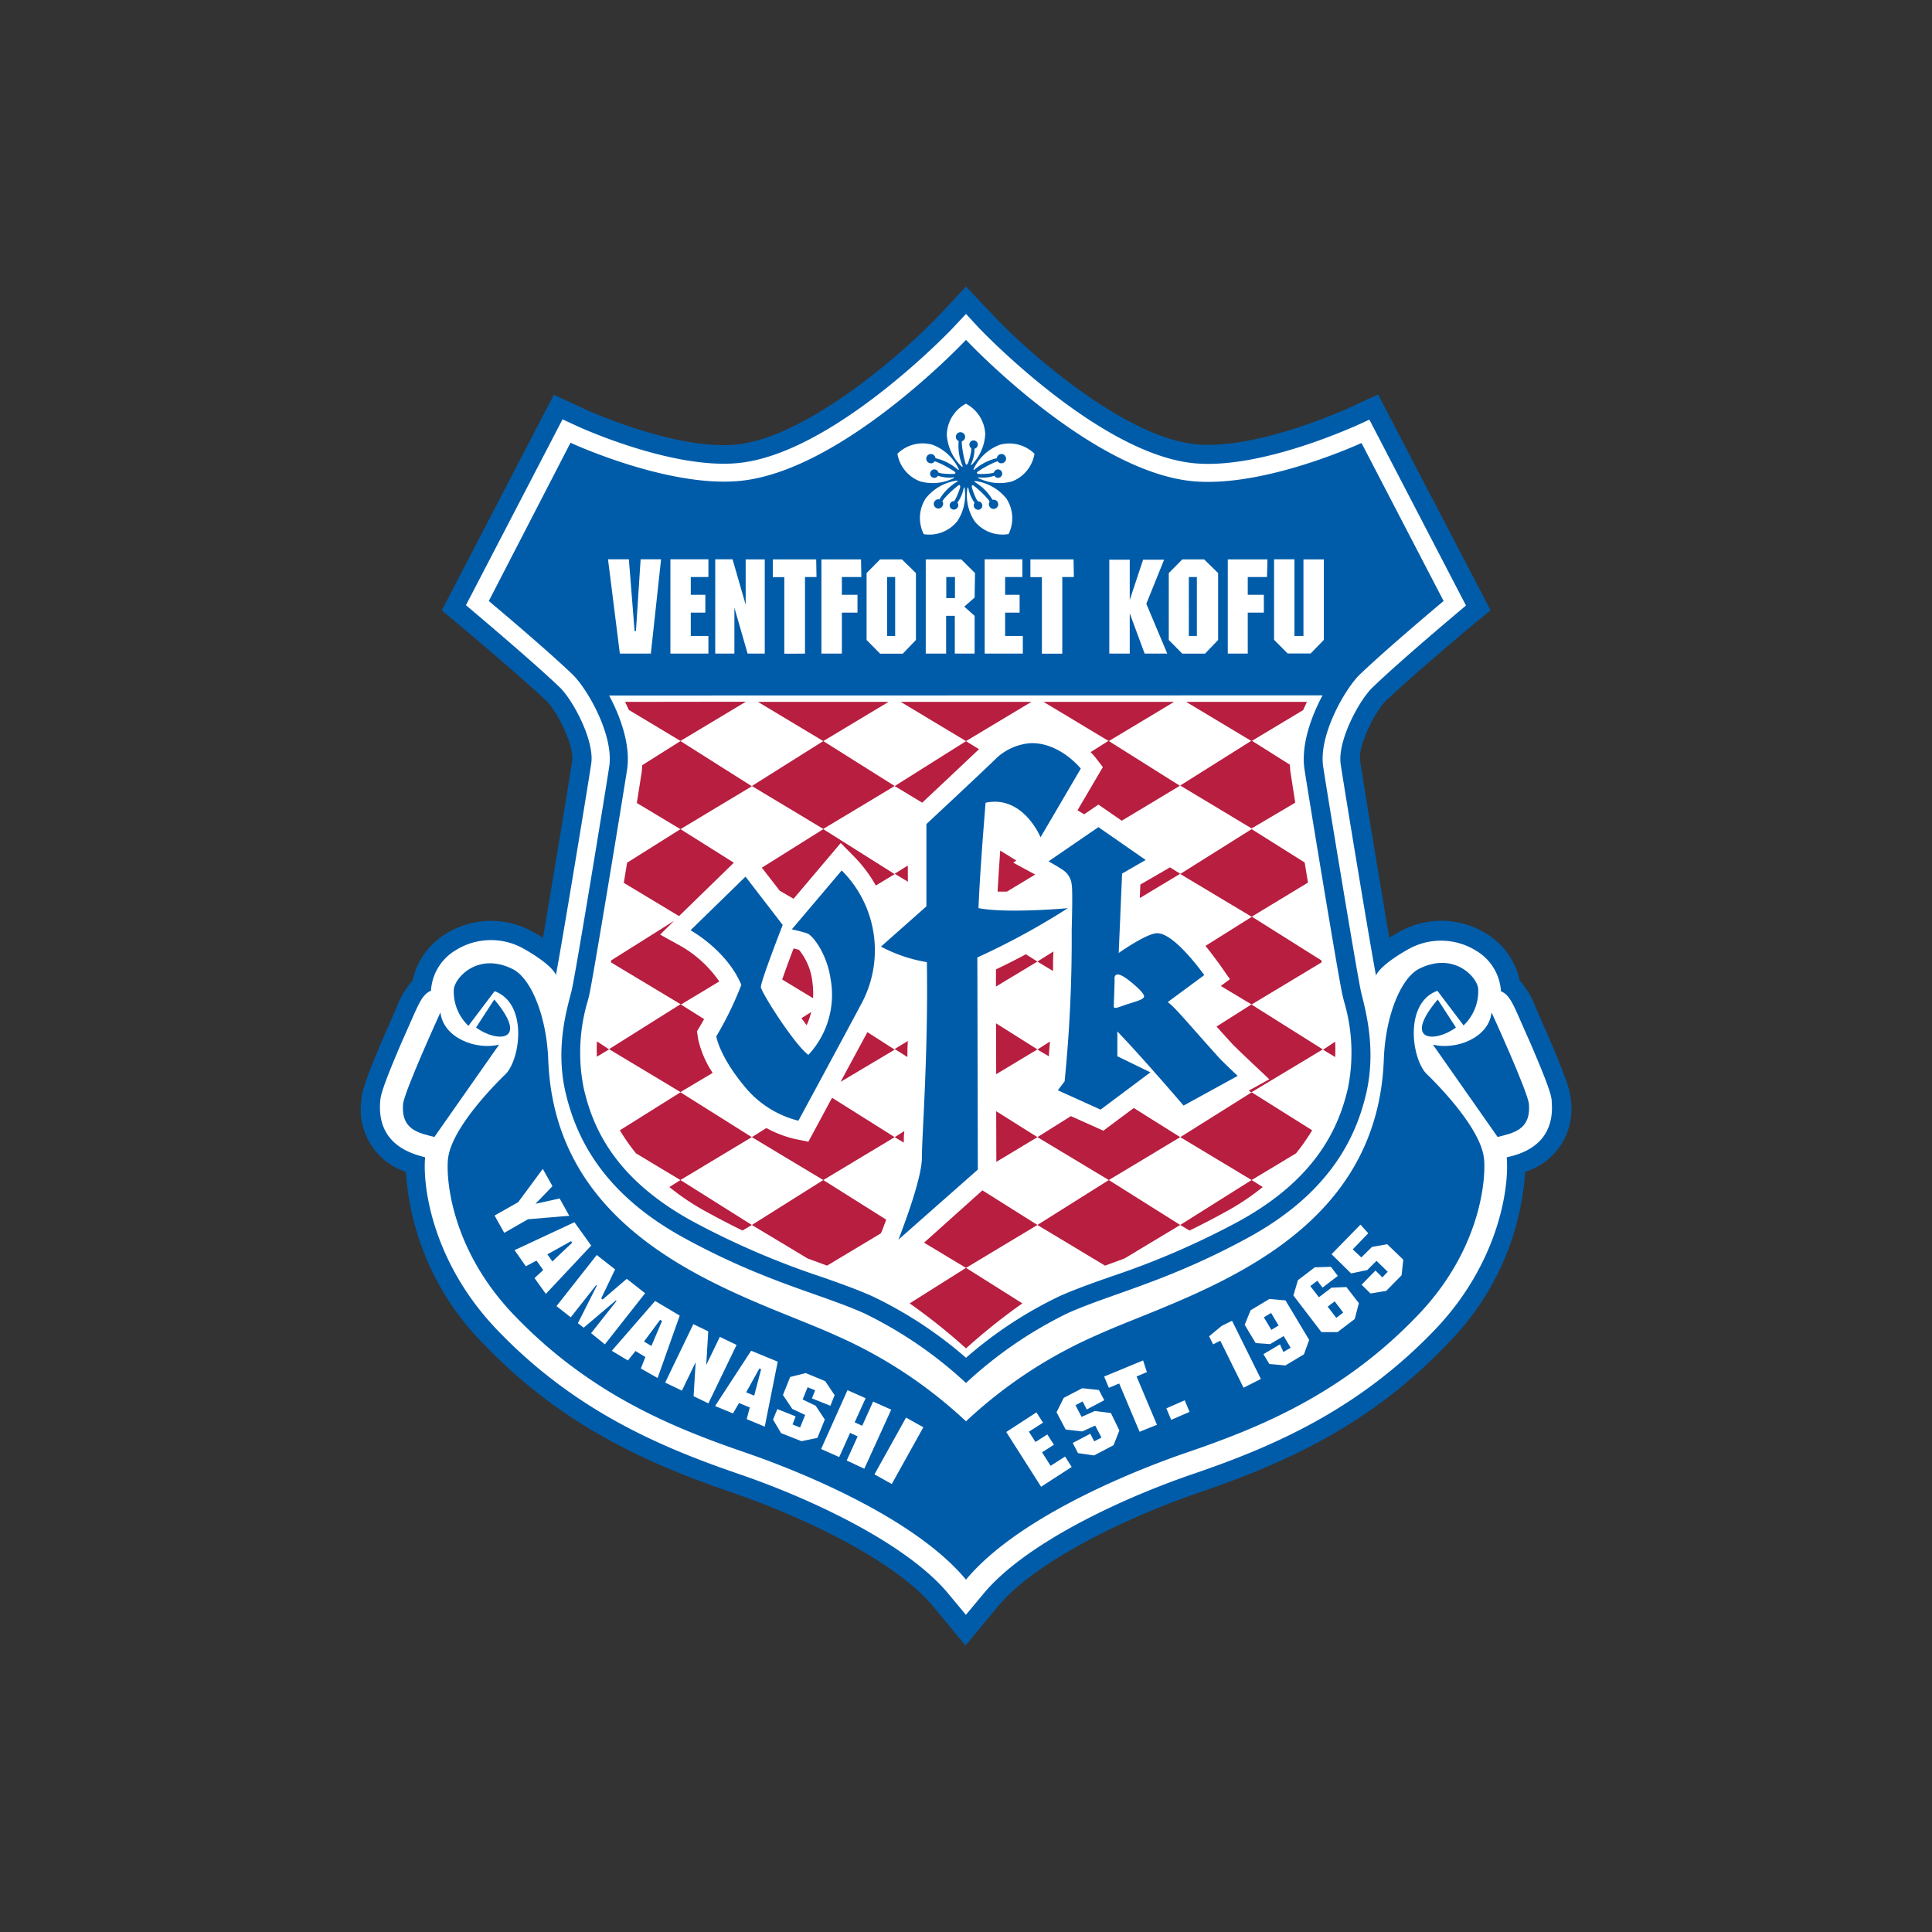 <svg id="Layer_1" data-name="Layer 1" width="240" height="240" xmlns="http://www.w3.org/2000/svg" viewBox="0 0 240 240"><rect x="0" y="0" width="240" height="240" fill="#333333" stroke="none"/><defs><style>.cls-1{fill:#005ca9;}.cls-2{fill:#fff;}.cls-3{fill:#b71e3f;}</style></defs><path class="cls-1" d="M195.14,136.7h0c-.06-.84-.14-1.8-2.77-7.9l-1.59-3.62a10.45,10.45,0,0,0-2-3.38,9,9,0,0,0-4.11-5.8,10.6,10.6,0,0,0-10.63-.36s-.63.33-1.45.85c-1.18-6.85-3.22-19.26-3.63-22-.28-1.85,1.89-6.18,3.22-7.45,3.42-3.26,11.42-10,11.51-10l1.47-1.23L171.19,49l-4,1.85c-.1,0-10.95,5-18.49,4.35-9-.77-21.31-11.73-25.29-16L120,35.6l-3.41,3.64c-4,4.23-16.29,15.19-25.29,16-7.54.65-18.39-4.3-18.5-4.35l-4-1.85L54.88,75.82l1.47,1.23c.09.07,8.09,6.77,11.51,10,1.33,1.27,3.5,5.6,3.22,7.45-.41,2.7-2.45,15.11-3.63,22-.82-.52-1.44-.84-1.45-.85a10.6,10.6,0,0,0-10.63.36,9,9,0,0,0-4.11,5.81,10.22,10.22,0,0,0-2,3.35l-1.59,3.62c-2.64,6.12-2.72,7.08-2.78,7.93a8.13,8.13,0,0,0,5.53,8.85,33.41,33.41,0,0,0,9.52,21.24c9.88,10.4,20.76,15.08,31,18.6,8.54,2.92,20.23,8.38,25,14.17l4,4.83,4-4.83c4.8-5.79,16.49-11.25,25-14.17,10.29-3.52,21.16-8.2,31-18.61a33.37,33.37,0,0,0,9.52-21.23A8.14,8.14,0,0,0,195.14,136.7Z"/><path class="cls-2" d="M192.76,136.89c0-.56-.11-1.4-2.58-7.15l-1.59-3.6c-.7-1.57-1.18-2.62-2.14-3,0,0,0,0,0-.06a6.29,6.29,0,0,0-3.12-5,8.25,8.25,0,0,0-8.28-.22c-.14.07-3.42,1.85-4.12,3.31-.63-3.22-3.87-22.82-4.38-26.21-.45-2.92,2.32-8,3.93-9.54C174,82,182.11,75.22,182.11,75.22l-12-23.09L168.2,53c-.11,0-11.48,5.27-19.7,4.56-11.83-1-26.71-16.63-26.86-16.79L120,39l-1.64,1.75c-.15.16-15,15.78-26.86,16.79-8.22.71-19.59-4.51-19.7-4.56l-1.92-.89-12,23.09S66,82,69.51,85.36c1.61,1.53,4.38,6.61,3.93,9.53-.51,3.39-3.75,23-4.38,26.21-.69-1.46-4-3.24-4.12-3.31a8.25,8.25,0,0,0-8.28.22,6.29,6.29,0,0,0-3.12,5s0,0,0,.06c-1,.42-1.44,1.47-2.14,3l-1.59,3.6c-2.47,5.75-2.54,6.59-2.58,7.15-.43,5.32,3.84,6.5,5.58,6.94-.34,3.89,1.07,13.15,8.83,21.32,9.52,10,20.08,14.57,30.07,18,9.26,3.16,21,8.74,26.1,14.9l2.18,2.62,2.18-2.62c5.11-6.16,16.84-11.74,26.1-14.9,10-3.42,20.55-8,30.08-18,7.75-8.17,9.16-17.43,8.82-21.32C188.92,143.39,193.19,142.21,192.76,136.89ZM188.11,126a2.83,2.83,0,0,0,0-.29A2.83,2.83,0,0,1,188.11,126ZM51.89,126a2.83,2.83,0,0,1,0-.29A2.83,2.83,0,0,0,51.89,126Z"/><path class="cls-1" d="M169.05,123.1c.42,1.87,2,6.88.68,12.66s-4.76,12.58-14.71,18-16.86,6.91-22.35,9.35A51.74,51.74,0,0,0,120,171.8a51.74,51.74,0,0,0-12.67-8.67c-5.49-2.44-12.41-3.91-22.35-9.35s-13.35-12.24-14.71-18S70.53,125,71,123.1s4.15-24.38,4.68-27.87c.59-3.91-2.72-9.69-4.59-11.48-3.61-3.44-10.37-9.09-10.37-9.09L70.87,55s11.9,5.52,20.82,4.76C104.55,58.68,120,42.22,120,42.22s15.45,16.46,28.31,17.57c8.92.76,20.82-4.76,20.82-4.76l10.2,19.63s-6.76,5.65-10.37,9.09c-1.87,1.79-5.18,7.57-4.59,11.48C164.9,98.72,168.62,121.23,169.05,123.1ZM82.12,69.48H79.58L79,78.39h-.17l-.71-8.91H75.53L77,81.19h3.85ZM88,79H85.81V76.1h1.81V73.89H85.81V71.68H88v-2.2H83.28V81.19H88Zm7-9.51H92.63v5.63h0L91,69.48H88.85V81.19h2.38v-5.7h0l1.64,5.7H95Zm6.39,0H96v2.2h1.43v9.51H100V71.68h1.43Zm5.57,0h-4.92V81.19h2.54V76.1h1.94V73.89h-1.94V71.68H107Zm10.65-15.56a6,6,0,0,0,1.76,3.94c.14.14.29.19.17-.08a6.32,6.32,0,0,1-.45-3,.56.56,0,0,1-.35-.56.59.59,0,0,1,.2-.4.56.56,0,0,1,.41-.14.59.59,0,0,1,.4.2.56.56,0,0,1,.14.41.59.59,0,0,1-.41.52c0,.09,0,.19,0,.31a12.45,12.45,0,0,0,.45,2.39c0,.16.15.35.32,0a8.52,8.52,0,0,0,.4-1.48c0-.11,0-.24,0-.37a.54.54,0,0,1-.23-.46.52.52,0,0,1,.54-.5.53.53,0,0,1,.51.54.53.53,0,0,1-.41.49,4.54,4.54,0,0,1-.39,1.83c-.06.14-.11.35.12.09a5.88,5.88,0,0,0,1.6-3.75,4.49,4.49,0,0,0-2.4-3.76A4.48,4.48,0,0,0,117.62,53.92Zm-6.13,2.44a4.46,4.46,0,0,0,2.83,3.43,5.86,5.86,0,0,0,4.06-.35c.32-.14.1-.16,0-.14a4.46,4.46,0,0,1-1.86-.21.51.51,0,0,1-.59.24.52.52,0,0,1-.36-.64.53.53,0,0,1,.65-.37.55.55,0,0,1,.36.37,3.34,3.34,0,0,0,.36.1,8.92,8.92,0,0,0,1.53.08c.36-.07.22-.22.08-.32a12.65,12.65,0,0,0-2.14-1.16l-.29-.1a.55.55,0,0,1-.62.23.57.57,0,0,1-.35-.26.55.55,0,0,1-.06-.43.6.6,0,0,1,.26-.36.58.58,0,0,1,.87.44,6.4,6.4,0,0,1,2.71,1.36c.22.2.22,0,.12-.13a5.91,5.91,0,0,0-3.2-2.9A4.46,4.46,0,0,0,111.49,56.36Zm2.3,14.82-1.74-1.7h-2.71l-1.68,1.7v8.31l1.68,1.7h2.82l1.63-1.7Zm1-4.83a4.45,4.45,0,0,0,4.15-1.63,5.87,5.87,0,0,0,.91-4c0-.35-.12-.14-.15,0a4.34,4.34,0,0,1-.76,1.71.52.52,0,0,1,0,.64.54.54,0,0,1-.73.14.53.53,0,0,1-.14-.73.52.52,0,0,1,.46-.23,2.36,2.36,0,0,0,.2-.32,8.22,8.22,0,0,0,.56-1.42c0-.37-.15-.28-.28-.18A12.5,12.5,0,0,0,117.24,62a3,3,0,0,0-.18.25.57.57,0,0,1,0,.65.6.6,0,0,1-.36.26.59.59,0,0,1-.43-.08.56.56,0,0,1-.26-.36.55.55,0,0,1,.08-.43.56.56,0,0,1,.61-.25,6.28,6.28,0,0,1,2.13-2.16c.26-.15.1-.2-.09-.16A6,6,0,0,0,115,61.91,4.46,4.46,0,0,0,114.75,66.35Zm6.34,4.83-1.71-1.7H115V81.19h2.53V76.5h1.08v4.69h2.46V76.5l-1.28-1.14,1.28-1.13Zm4.16-4.83a4.46,4.46,0,0,0-.27-4.44,6,6,0,0,0-3.75-2.15c-.19,0-.35,0-.09.16a6.28,6.28,0,0,1,2.13,2.16.56.56,0,0,1,.61.25.55.55,0,0,1,.08.43.56.56,0,0,1-.26.36.58.58,0,0,1-.43.08.6.6,0,0,1-.36-.26.57.57,0,0,1,0-.65,3,3,0,0,0-.18-.25A12.5,12.5,0,0,0,121,60.36c-.13-.1-.32-.19-.27.18a8.41,8.41,0,0,0,.54,1.42c.06.1.13.21.21.32a.52.52,0,0,1,.46.23.53.53,0,0,1-.14.73.54.54,0,0,1-.73-.14.52.52,0,0,1,0-.64,4.49,4.49,0,0,1-.76-1.71c0-.14-.12-.35-.15,0a5.87,5.87,0,0,0,.91,4A4.45,4.45,0,0,0,125.25,66.35ZM127.06,79h-2.2V76.1h1.8V73.89h-1.8V71.68H127v-2.2h-4.68V81.19h4.74Zm1.45-22.63a4.46,4.46,0,0,0-4.31-1.12,5.91,5.91,0,0,0-3.2,2.9c-.1.17-.1.33.12.13a6.4,6.4,0,0,1,2.71-1.36.59.59,0,0,1,.43-.5.57.57,0,0,1,.44.06.6.6,0,0,1,.26.36.55.55,0,0,1-.06.43.57.57,0,0,1-.35.26.55.55,0,0,1-.62-.23l-.29.1a12.65,12.65,0,0,0-2.14,1.16c-.14.1-.28.25.08.32a8.92,8.92,0,0,0,1.53-.08,3.34,3.34,0,0,0,.36-.1.55.55,0,0,1,.36-.37.53.53,0,0,1,.65.37.52.52,0,0,1-.36.64.51.51,0,0,1-.59-.24,4.46,4.46,0,0,1-1.86.21c-.15,0-.37,0,0,.14a5.86,5.86,0,0,0,4.06.35A4.46,4.46,0,0,0,128.51,56.36Zm4.85,13.12H128v2.2h1.43v9.51h2.53V71.68h1.44ZM145,81.19,142.4,75l2.21-5.47H142l-1.66,5h0v-5h-2.54V81.19h2.54v-5h0l1.85,5Zm6.32-10-1.74-1.7h-2.71l-1.68,1.7v8.31l1.68,1.7h2.82l1.63-1.7Zm6.13-1.7h-4.93V81.19H155V76.1H157V73.89H155V71.68h2.39Zm7,10v-10h-2.53V79H160.8V69.48h-2.53v10l1.69,1.7h2.85ZM110.2,79h1V71.68h-1Zm37.48,0h1V71.68h-1ZM117.55,74.3h1.08V71.68h-1.08Z"/><path class="cls-1" d="M62,129.77c-2.83.7-6.92-.81-7.29-4,0,0-4.52,9.88-4.64,11.39-.26,3.23,2,3.59,3.89,4.08Z"/><path class="cls-1" d="M61.4,124.16c4.47,5.29.29,5.39-2.26,3.48Z"/><path class="cls-1" d="M178,129.77c2.83.7,6.93-.81,7.29-4,0,0,4.52,9.88,4.64,11.39.26,3.23-2,3.59-3.89,4.08Z"/><path class="cls-1" d="M178.6,124.16c-4.47,5.29-.29,5.39,2.26,3.48Z"/><path class="cls-1" d="M176.3,163.2c-9.48,10-19.91,14.17-28.94,17.26-4.91,1.68-20.53,7.55-27.36,15.77-6.83-8.22-22.45-14.09-27.36-15.77-9-3.09-19.46-7.28-28.94-17.26C56,155.07,55.4,146.36,55.65,144c.41-4.23,7.2-10.61,7.2-10.61,1.85-2,2.67-8.78-1.41-10.26l-3.25,4.3A5.84,5.84,0,0,1,56.37,123c0-1.4,2.9-4.81,7.31-2.62,2.2,1.08,4.21,5.63,4.43,11.32C69,154.92,93,160.94,103.92,165.93A57.24,57.24,0,0,1,120,176.56a57.24,57.24,0,0,1,16.08-10.63c10.95-5,34.94-11,35.82-34.28.21-5.69,2.22-10.24,4.42-11.32,4.41-2.19,7.35,1.22,7.31,2.62a5.84,5.84,0,0,1-1.82,4.43l-3.25-4.3c-4.08,1.48-3.26,8.22-1.41,10.26,0,0,6.79,6.38,7.2,10.61C184.6,146.36,184,155.07,176.3,163.2ZM65.59,151.46l5.13-.43-1.2-2.15-3,.66,0,0,2.11-2.19-1.2-2.15-3.06,4.14L61.44,151l1.2,2.15Zm2.22,9.27,5.63-6-2.08-2.9-7.44,3.47,1.4,2,1.33-.7.83,1.17-1.08,1ZM75.14,167l5-6.35-2.28-1.79-3,2.57-.18-.13,1.73-3.61-2.28-1.79-5,6.35,1.77,1.39,3.16-4,.08.07-2.35,4.66.72.56,4-3.39.08.07-3.16,4Zm6.55,4.18,2.75-7.75-3.06-1.82L76,167.8,78,169l.94-1.17,1.23.74L79.61,170ZM88,174.33l3.5-7.26-2.08-1-1.69,3.5h0l.25-4.19-1.85-.89-3.5,7.26,2.08,1,1.71-3.54,0,0-.26,4.23Zm7,2.89,1.61-8.07-3.3-1.36-4.48,6.87,2.22.92.76-1.29,1.33.55-.38,1.45Zm6.54,1.4.92-2.28-1.13-1.71-1.62-.78.61-1.52.94.38-.4,1,2.29.92.53-1.32-1.17-1.74-2.41-1-1.94.48-.9,2.24,1.16,1.73,1.6.75-.63,1.56-.94-.38.39-1-2.28-.91-.53,1.31,1,1.68,2.54,1Zm5.83,3.83,3.34-7.34-2.25-1-1.35,3-.94-.42,1.36-3-2.25-1L102,180l2.25,1,1.35-3,.94.43-1.36,3Zm7.33-5.15-2.15-1.2-3.92,7.05,2.15,1.2Zm18.43,4.93-.82-1.29-1.8,1.15-1.06-1.68,1.47-.94-.82-1.28-1.47.94-.82-1.28,1.76-1.12-.82-1.28L125,177.89l4.33,6.8Zm5.92-4.53L138,175.53l-2-.25-1.64.73-.76-1.45.89-.47.51,1,2.18-1.15-.67-1.27-2.07-.22-2.3,1.2-.89,1.79,1.13,2.14,2.06.24,1.61-.73.78,1.49-.9.47-.49-.94-2.18,1.14.65,1.26,2,.29,2.42-1.27Zm4.67-.71-2.53-6,1.28-.54L142,169l-4.84,2,.59,1.4,1.28-.54,2.53,6Zm4.05-1.6-.6-1.44-2.28,1,.6,1.43Zm8.86-4.09-3.58-7.23-1.28.63L150.2,166l.5,1,.89-.45,2.89,5.84Zm6-4.85-2.94-4.91-2-.18-2.34,1.41-.73,1.8,1.36,2.27,1.8.13,1.68-1,.87,1.45-.9.53L159,167l-2.05,1.22.73,1.22,2,.18,2.3-1.38Zm6.17-4.57-1.55-2-1.85.08-1.56,1.19-1.07-1.39.87-.66.65.85,1.9-1.45-.86-1.13-2,.06-2.1,1.6-.56,1.9,3.48,4.55,2,0,2.14-1.63Zm5.52-5.4-2-1.92-1.89.34-1.32,1.3-1.07-1,1.93-2L169,152.13l-3.59,3.67,2.43,2.39,2-.42,1.16-1.14,1.39,1.36-.67.69-.85-.85-1.73,1.76,1.11,1.09,1.95-.32,1.91-1.94ZM157,163.64l.93,1.56.9-.54-.93-1.56Zm-75,.32-2,2.69.92.55,1.32-3.11Zm10.69,9,1,.41.86-3.28-.22-.09Zm72.24-10.64,1.07,1.39.86-.66-1.06-1.39ZM68,155.82l.62.88,2.46-2.33-.14-.19Z"/><path class="cls-2" d="M164.29,86.38c-1.5,2.8-2.68,6.29-2.24,9.19s4.24,26,4.71,28c.05.24.12.49.19.79a22.36,22.36,0,0,1,.49,10.84c-1.05,4.48-3.61,11.07-13.56,16.52a100.37,100.37,0,0,1-15.95,6.89c-2.21.78-4.31,1.52-6.23,2.37a51,51,0,0,0-11.7,7.69A51.16,51.16,0,0,0,108.31,161c-1.92-.85-4-1.59-6.23-2.37a100.37,100.37,0,0,1-16-6.89c-10-5.45-12.51-12-13.56-16.52a22.38,22.38,0,0,1,.48-10.84c.08-.3.15-.55.2-.79.47-2.06,4.26-25.09,4.7-28s-.73-6.39-2.23-9.19Zm-42.74,26.43c.18-4.22.52-8.54.88-13.09,4.67-1,6.83,4.29,6.83,4.29l5-8.53s-2.6-3.28-6.26-3.16a7,7,0,0,0-4.16,1.8c-1.26,1.26-8.76,8.25-8.76,8.25v10.22l-5.64,5a18.44,18.44,0,0,0,5.7,1.93c.18,11.43-.62,21.5-.62,24.32S111.6,154,111.6,154l9.87-8.71-.06-26.35a90.75,90.75,0,0,0,11.24-6.12S125.08,113.5,121.55,112.81Zm-17-4.67-6.19,7.31a18.53,18.53,0,0,1,1.92.5c.66.24,2.45,2.47,2.91,5.73a10.93,10.93,0,0,1-2.77,9.36c-1.72-1.24-5.9-7.82-5.9-8.43,0-.77,2.71-7.71,2.71-7.71l-4.62-6-6.83,6.66s4.51,2.48,6.31,6.78a41.64,41.64,0,0,1-3.11,6.4s.4,2.65,3.9,6.68a12.56,12.56,0,0,0,6.3,3.8s4.48-8.27,7.77-14.43A14,14,0,0,0,104.57,108.14Zm40.5,16.35,4.55-3.36s-3.7-5.25-5.86-5.2c-1.3,0-4.7,2.41-4.77,2.45l.42-9.86,2.93-1.69-5.87-4.08L130.25,107s1.44.79,2,1.23a2.47,2.47,0,0,1,.88,1.65c.15.85,0,5.33,0,5.77a177.37,177.37,0,0,1-.88,18.68l-.84,1.11,5.31,2.4,6.19-4.63-4.11-2s0-2.79,0-3.08c3.06,3.17,8.23,9.21,8.23,9.21l6.72-3.69s-1.58-1.47-2.34-2.28C147.65,127.21,146,125.15,145.07,124.49Zm-6.61-2.87c0-.34.09-1.21,1.92.26,1.06.85,1.79,1.58,1.76,1.92s-1,.61-2,.92-1.76.73-1.76.3S138.46,122.54,138.46,121.62Z"/><path class="cls-3" d="M77.65,87.19c.15.31.31.65.47,1l6.41,3.85,8.12-4.87Z"/><polygon class="cls-3" points="94.15 87.19 102.27 92.06 110.38 87.19 94.15 87.19"/><polygon class="cls-3" points="111.89 87.19 120 92.06 128.12 87.19 111.89 87.19"/><polygon class="cls-3" points="129.63 87.19 137.74 92.06 145.85 87.19 129.63 87.19"/><path class="cls-3" d="M162.35,87.19h-15l8.12,4.87,6.41-3.85C162.05,87.84,162.21,87.5,162.35,87.19Z"/><path class="cls-3" d="M84.53,92.06l-4.76,3a7.46,7.46,0,0,1-.08,1l-.58,3.69L84.53,103l8.87-5.33Z"/><polygon class="cls-3" points="111.14 97.64 102.27 92.06 93.4 97.64 102.27 102.97 111.14 97.64"/><path class="cls-3" d="M121.61,93.07l-1.61-1-8.86,5.58,3.42,2.06C116.68,97.72,120.1,94.51,121.61,93.07Z"/><path class="cls-3" d="M137,95.29l-3.15,5.37.83.49,1.77-1.2,2.9,2,7.22-4.34-8.87-5.58-2.22,1.4c.32.33.51.56.54.59Z"/><path class="cls-3" d="M160.9,99.71,160.32,96a7.46,7.46,0,0,1-.08-1l-4.76-3-8.87,5.58,8.87,5.33Z"/><path class="cls-3" d="M84.53,103l-6.63,4.17c-.14.82-.27,1.66-.41,2.5l6.86,4.13,6.81-6.63Z"/><path class="cls-3" d="M102.27,103l-7.63,4.79,2.22,2.86,1.72,1,5.86-6.93,1.77,1.8A17.36,17.36,0,0,1,108.8,110l2.34-1.41Z"/><path class="cls-3" d="M125.86,107.16l.39-.26-2-1.24c-.12,1.69-.23,3.41-.33,5.1l1.16,0,3.51-2.12Z"/><polygon class="cls-3" points="112.78 109.53 112.77 107.52 111.14 108.54 112.78 109.53"/><polygon class="cls-3" points="145.34 107.75 141.66 109.88 141.59 111.56 146.61 108.54 145.34 107.75"/><path class="cls-3" d="M155.48,113.88l7-4.24c-.14-.84-.28-1.68-.41-2.5L155.48,103l-8.87,5.57Z"/><path class="cls-3" d="M84.69,117.59,82,116.1l1.75-1.72-7.85,4.94a1.85,1.85,0,0,1,0,.23l8.7,5.23,4.75-2.86A14.68,14.68,0,0,0,84.69,117.59Z"/><path class="cls-3" d="M99.26,118c-.2-.06-.44-.13-.68-.18-.56,1.46-1.08,2.88-1.41,3.86L101,124a10.13,10.13,0,0,0-.08-2A7.62,7.62,0,0,0,99.26,118Z"/><path class="cls-3" d="M127.43,118.54c-1.19.65-2.46,1.29-3.71,1.88v2.13l5.15-3.1Z"/><path class="cls-3" d="M130.81,120.62c0-.8,0-1.6.05-2.42l-2,1.25Z"/><path class="cls-3" d="M151.5,119.8l1.29,1.84-1.14.84,3.83,2.3,8.69-5.23a1.85,1.85,0,0,0,0-.23l-8.65-5.44-5.77,3.62C150.41,118.31,151,119.12,151.5,119.8Z"/><path class="cls-3" d="M74.14,131.27l1.52-.91-1.51-1C74.12,130,74.12,130.62,74.14,131.27Z"/><path class="cls-3" d="M86.73,129.11l-.15-1s.37-.6.89-1.51l-2.94-1.85-8.87,5.58,8.87,5.33,4-2.38A12.54,12.54,0,0,1,86.73,129.11Z"/><path class="cls-3" d="M100.2,127.36a8.47,8.47,0,0,0,.57-1.64l-1.21.76Z"/><path class="cls-3" d="M107.75,128.22l-3.33,6.17,6.72-4Z"/><polygon class="cls-3" points="123.73 127.12 123.75 133.44 128.87 130.36 123.73 127.12"/><path class="cls-3" d="M112.72,131.31c0-.65,0-1.31.06-2l-1.64,1Z"/><path class="cls-3" d="M130.3,131.22c0-.55.09-1.16.13-1.84l-1.56,1Z"/><path class="cls-3" d="M151.12,127.52l2,2.21c.58.62,4.56,4.34,4.56,4.34l-2.57,1.42.34.2,8.87-5.33-8.87-5.58Z"/><path class="cls-3" d="M165.86,129.4l-1.51,1,1.52.91C165.89,130.62,165.89,130,165.86,129.4Z"/><path class="cls-3" d="M84.53,135.69,77,140.41a26.18,26.18,0,0,0,2,2.86l5.52,3.32,8.87-5.33Z"/><path class="cls-3" d="M102.27,146.59l8.87-5.33-7.78-4.89-2.94,5.46-1.68-.34a14.33,14.33,0,0,1-3.54-1.36l-1.8,1.13Z"/><path class="cls-3" d="M112.27,141.94c0-.43,0-.91.07-1.43l-1.2.75Z"/><polygon class="cls-3" points="123.77 144.33 128.87 141.26 123.75 138.04 123.77 144.33"/><polygon class="cls-3" points="133.03 138.65 128.87 141.26 137.74 146.59 146.61 141.26 140.84 137.64 137.06 140.46 133.03 138.65"/><path class="cls-3" d="M155.48,146.59l5.52-3.32a26.18,26.18,0,0,0,2-2.86l-7.51-4.72-8.87,5.57Z"/><path class="cls-3" d="M83.15,147.46a29.71,29.71,0,0,0,4.29,2.9c1.7.94,3.29,1.77,4.8,2.5l1.16-.69-8.87-5.58Z"/><path class="cls-3" d="M110.09,151.51l-7.82-4.92-8.87,5.58,6.94,4.17,2.4.88,6.67-4a3,3,0,0,0,.17-.35Z"/><polygon class="cls-3" points="114.79 154.37 120 157.5 128.87 152.17 122.04 147.87 114.79 154.37"/><path class="cls-3" d="M128.87,152.17l8.4,5.05,2.4-.88,6.94-4.17-8.87-5.58Z"/><path class="cls-3" d="M147.77,152.86c1.51-.73,3.1-1.56,4.8-2.5a30.28,30.28,0,0,0,4.29-2.9l-1.38-.87-8.87,5.58Z"/><path class="cls-3" d="M120,167.5a75.79,75.79,0,0,1,7-5.59l-7-4.41-7,4.41A74.12,74.12,0,0,1,120,167.5Z"/></svg>
